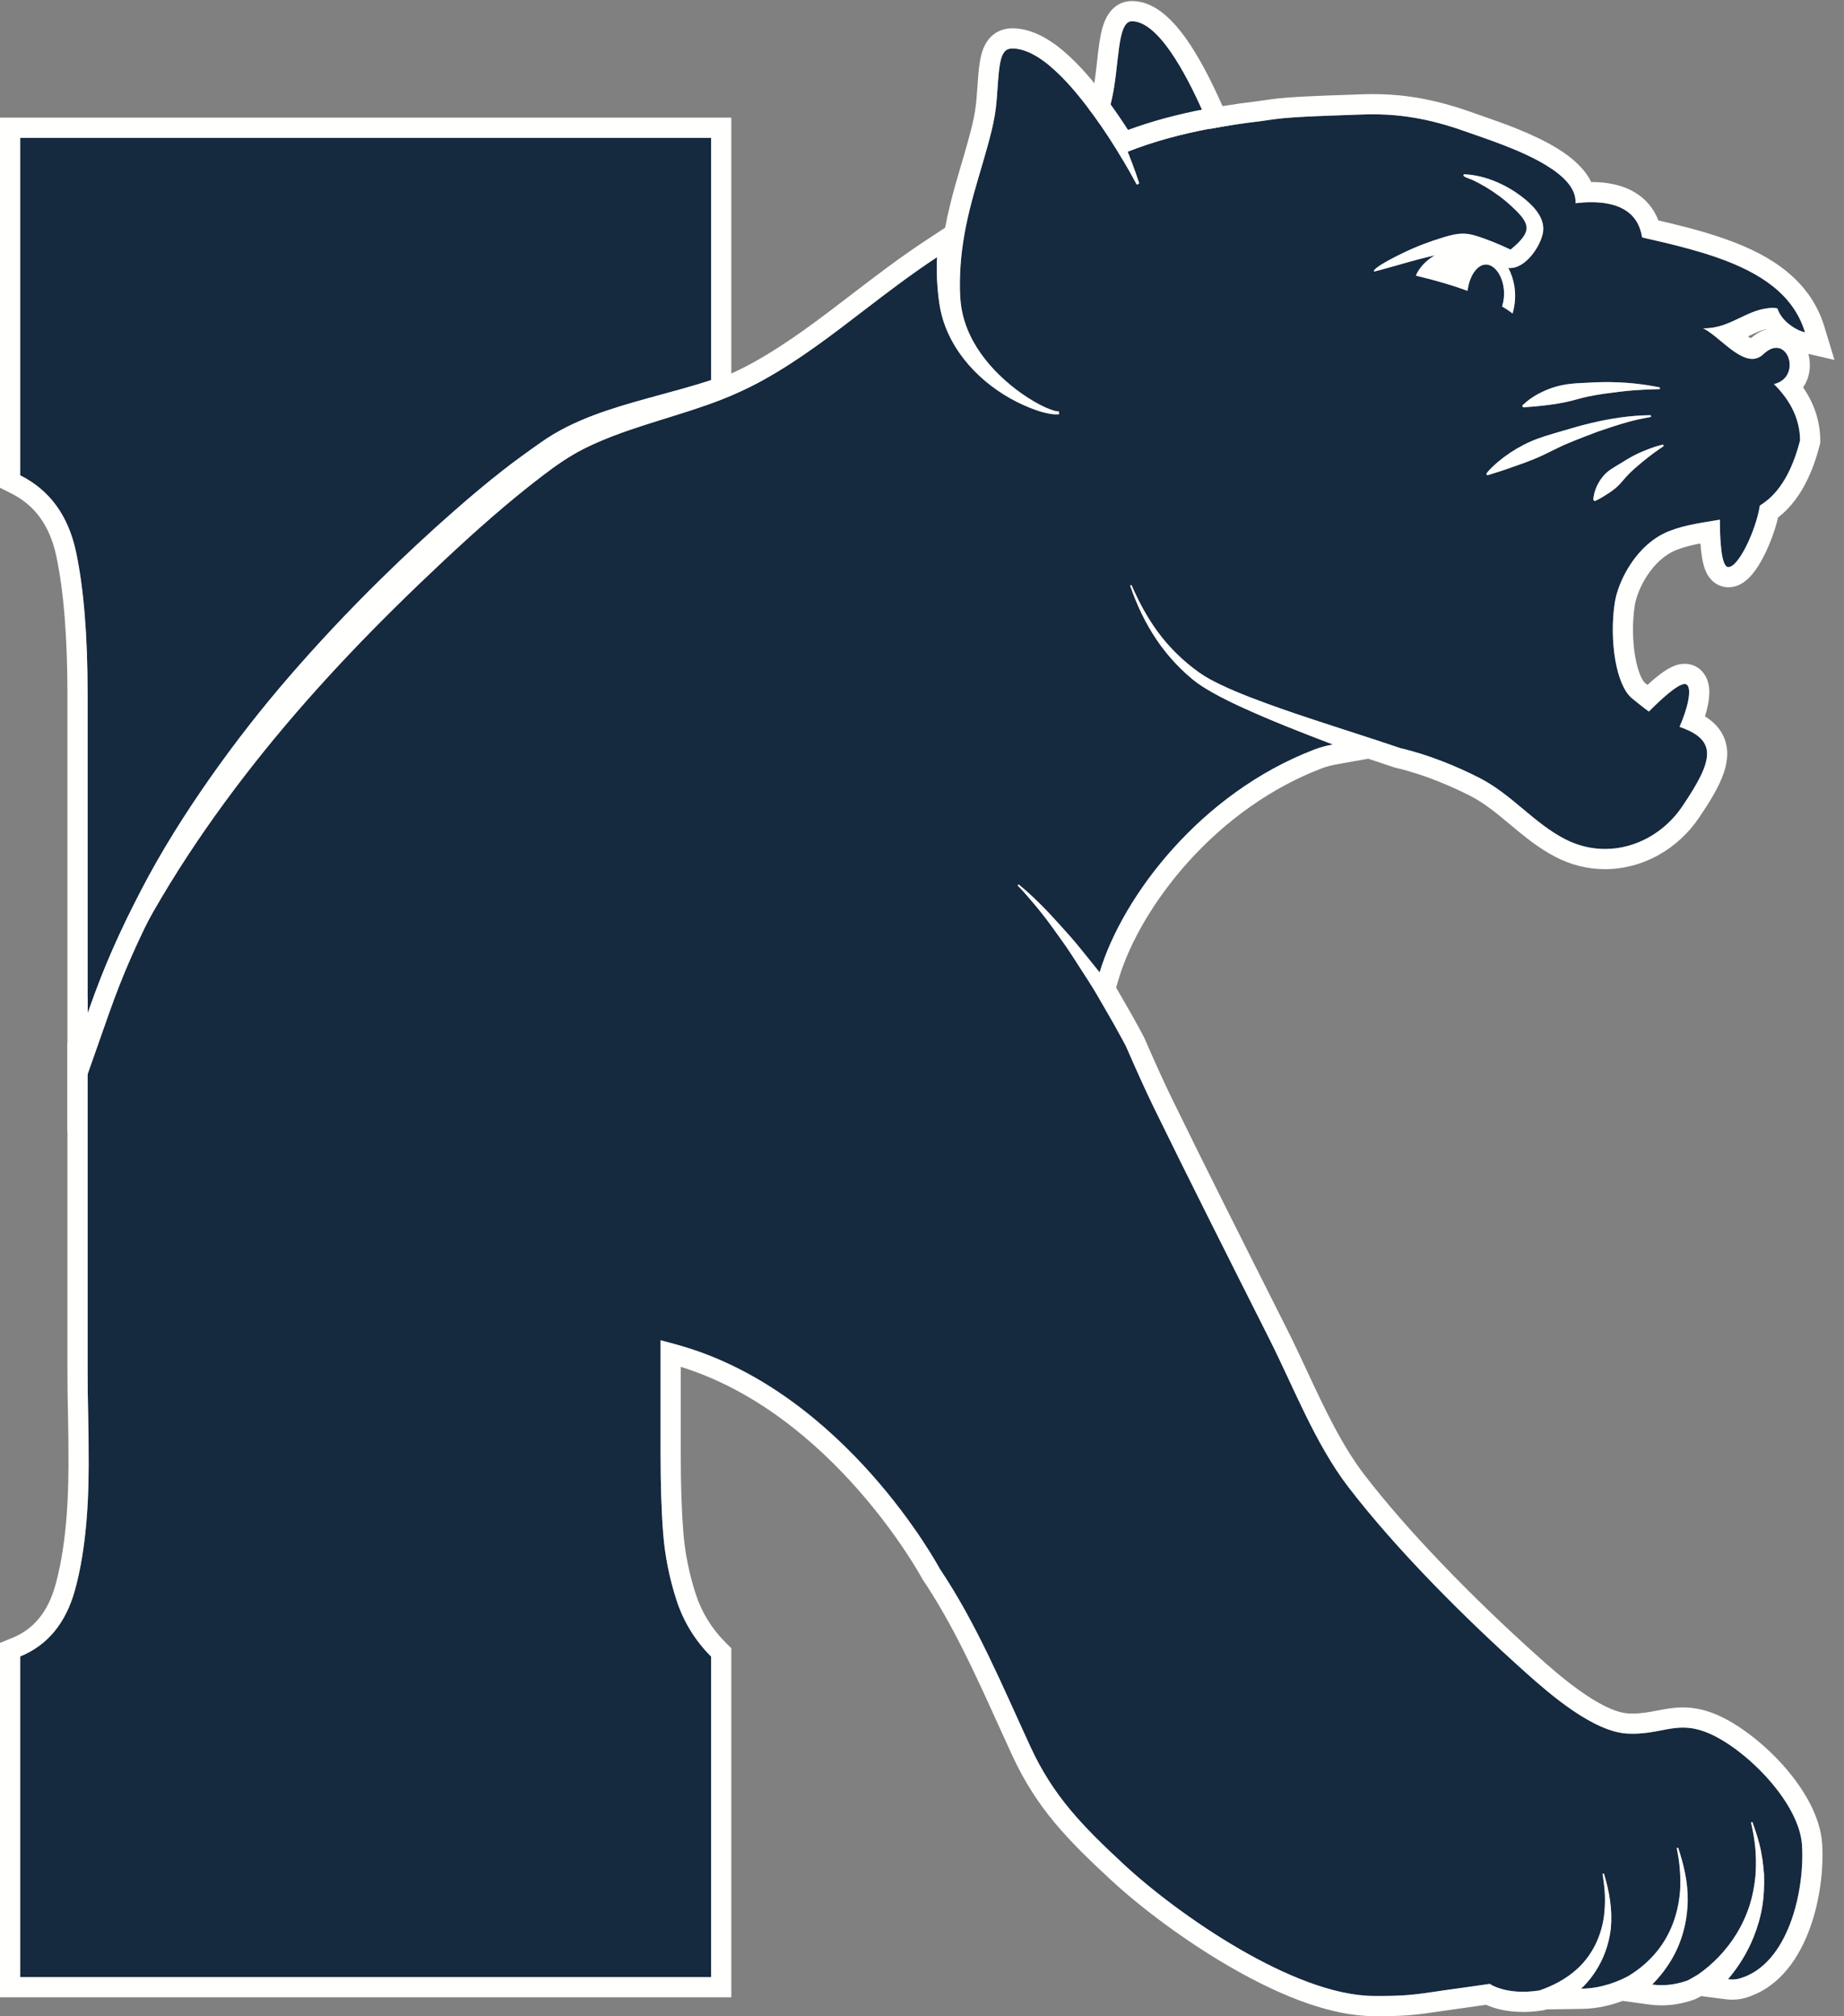 <?xml version="1.0" encoding="UTF-8"?>
<svg width="183px" height="200px" viewBox="0 0 183 200" version="1.1" xmlns="http://www.w3.org/2000/svg" xmlns:xlink="http://www.w3.org/1999/xlink">
    <rect x="0" y="0" width="183" height="200" fill="#808080" stroke="none"/>
    <!-- Generator: Sketch 58 (84663) - https://sketch.com -->
    <title>kean</title>
    <desc>Created with Sketch.</desc>
    <g id="Logos_BGD" stroke="none" stroke-width="1" fill="none" fill-rule="evenodd">
        <g id="kean" transform="translate(-9, 0)">
            <g id="kean_BGD">
                <g id="kean-copy" transform="translate(9, 0)">
                    <path d="M111.371,13.825 C111.963,13.573 112.562,13.338 113.166,13.119 C115.017,12.449 117.477,11.774 119.486,11.334 C117.605,7.053 114.887,2.125 112.339,2.107 C110.837,2.097 111.107,6.384 110.354,9.773 C110.253,10.225 110.143,10.678 110.026,11.135 C110.157,11.375 110.286,11.616 110.412,11.858 C110.749,12.505 111.069,13.161 111.371,13.825" id="Fill-1" fill="#15293F"></path>
                    <path d="M112.334,0.104 C111.514,0.104 110.041,0.455 109.391,2.81 C109.139,3.723 109.012,4.858 108.878,6.061 C108.754,7.169 108.626,8.316 108.398,9.338 C108.309,9.738 108.207,10.163 108.085,10.638 L107.89,11.402 L108.267,12.094 C108.397,12.331 108.521,12.563 108.636,12.784 C108.954,13.394 109.26,14.024 109.548,14.655 L110.357,16.434 L112.156,15.668 C112.707,15.434 113.276,15.21 113.848,15.003 C115.501,14.405 117.825,13.749 119.915,13.291 L122.305,12.768 L121.32,10.528 C120.129,7.817 118.947,5.613 117.806,3.976 C115.999,1.384 114.216,0.117 112.353,0.104 L112.334,0.104 Z M112.334,2.107 C112.335,2.107 112.337,2.107 112.339,2.107 C114.887,2.125 117.605,7.053 119.486,11.334 C117.477,11.774 115.017,12.449 113.166,13.119 C112.562,13.338 111.963,13.573 111.371,13.825 C111.069,13.161 110.749,12.505 110.412,11.858 C110.286,11.616 110.157,11.375 110.026,11.135 C110.143,10.678 110.253,10.225 110.354,9.773 C111.106,6.388 110.837,2.107 112.334,2.107 L112.334,2.107 Z" id="Fill-2" fill="#FFFFFE"></path>
                    <path d="M139.256,25.085 C140.538,24.462 141.883,23.953 143.248,23.543 C144.36,23.209 145.19,23.017 146.312,23.345 C147.544,23.705 148.748,24.213 149.909,24.761 C150.511,24.267 151.533,23.393 151.5,22.582 C151.469,21.793 150.564,20.99 150.03,20.484 C149.264,19.759 148.404,19.133 147.503,18.587 C147.05,18.313 146.584,18.062 146.106,17.837 C145.905,17.743 144.975,17.505 145.295,17.289 C147.473,17.363 149.746,18.43 151.398,19.808 C152.361,20.611 153.369,21.763 153.12,23.104 C152.866,24.479 151.319,26.759 149.694,26.58 C150.179,27.53 150.678,29.12 150.108,31.108 C150.108,31.108 149.813,30.834 149.069,30.401 C149.167,30.085 149.234,29.743 149.255,29.383 C149.353,27.711 148.482,26.301 147.525,26.244 C146.63,26.192 145.824,27.334 145.643,28.849 C144.311,28.362 142.625,27.843 140.513,27.344 C140.513,27.344 140.884,26.221 142.395,25.323 C141.886,25.446 141.379,25.578 140.878,25.698 C140.185,25.865 136.367,26.988 136.348,26.931 C136.221,26.545 138.913,25.251 139.256,25.085 Z M153.654,38.613 C154.63,38.226 155.619,38.064 156.662,38.009 C157.756,37.952 158.849,37.882 159.945,37.906 C160.928,37.928 161.913,37.993 162.888,38.122 C163.328,38.18 163.768,38.248 164.204,38.331 C164.364,38.362 164.524,38.392 164.683,38.423 C164.769,38.439 164.725,38.521 164.718,38.599 C163.899,38.62 163.081,38.652 162.264,38.709 C161.216,38.783 160.18,38.931 159.139,39.066 C158.616,39.15 158.091,39.229 157.572,39.341 C157.05,39.453 156.539,39.606 156.022,39.74 C155.023,39.998 153.993,40.148 152.968,40.254 C152.491,40.304 152.013,40.353 151.535,40.381 C151.461,40.386 151.163,40.438 151.132,40.369 C151.119,40.34 151.071,40.271 151.074,40.241 C151.08,40.193 151.209,40.106 151.245,40.072 C151.936,39.427 152.78,38.96 153.654,38.613 Z M165.108,44.25 C164.384,44.735 163.686,45.248 163.015,45.804 C162.435,46.284 161.84,46.784 161.338,47.35 C161.004,47.727 160.702,48.117 160.309,48.438 C159.933,48.746 159.522,49.008 159.109,49.262 C158.913,49.383 158.71,49.494 158.505,49.597 C158.432,49.634 158.357,49.67 158.281,49.701 C158.255,49.711 158.177,49.643 158.154,49.628 C158.084,49.584 158.152,49.301 158.163,49.228 C158.197,48.993 158.26,48.76 158.344,48.538 C158.601,47.855 159.038,47.189 159.615,46.738 C159.923,46.497 160.266,46.307 160.597,46.101 C160.929,45.894 161.261,45.689 161.598,45.492 C162.236,45.11 162.934,44.797 163.63,44.537 C163.968,44.411 164.313,44.28 164.665,44.197 C164.786,44.165 164.908,44.133 165.029,44.101 C165.056,44.094 165.096,44.223 165.108,44.25 Z M152.713,45.341 C151.762,45.759 150.776,46.1 149.796,46.441 C149.343,46.598 148.888,46.753 148.43,46.891 C148.23,46.952 148.033,47.022 147.833,47.081 C147.757,47.103 147.681,47.125 147.605,47.145 C147.586,47.15 147.529,47.048 147.518,47.031 C147.453,46.941 148.079,46.348 148.157,46.273 C148.5,45.944 148.862,45.641 149.243,45.355 C150.064,44.741 150.965,44.212 151.902,43.797 C152.872,43.367 153.904,43.093 154.918,42.788 C155.939,42.482 156.96,42.187 157.998,41.944 C159.884,41.501 161.787,41.213 163.725,41.188 C163.864,41.187 163.833,41.212 163.846,41.353 C163.079,41.496 162.318,41.649 161.567,41.86 C160.558,42.144 159.566,42.471 158.576,42.813 C157.587,43.184 156.601,43.56 155.627,43.968 C154.631,44.373 153.696,44.909 152.713,45.341 Z M169.684,171.982 C166.421,170.544 164.983,172.132 161.534,171.97 C158.152,171.813 153.845,168.09 151.476,165.971 C145.568,160.691 138.641,153.813 133.798,147.492 C130.518,143.212 128.379,137.606 125.97,132.821 C122.344,125.623 118.038,117.098 114.503,109.858 C113.654,108.119 112.651,105.88 111.731,103.768 L111.295,102.957 C110.801,102.037 110.286,101.134 109.76,100.232 C109.219,99.306 108.696,98.36 108.115,97.459 C107.531,96.554 106.948,95.649 106.365,94.744 C105.799,93.867 105.176,93.02 104.567,92.173 C103.97,91.341 103.34,90.516 102.678,89.735 C102.13,89.088 101.587,88.439 100.989,87.836 C100.982,87.83 101.071,87.739 101.083,87.725 C102.515,88.89 103.826,90.24 105.061,91.61 C105.765,92.392 106.485,93.178 107.146,93.997 C107.806,94.816 108.466,95.635 109.126,96.453 C111.411,88.887 119.147,78.688 130.406,74.366 C131.005,74.136 131.629,73.968 132.272,73.854 C129.179,72.672 126.087,71.477 123.083,70.09 C122.122,69.646 121.17,69.18 120.25,68.654 C119.586,68.275 118.928,67.87 118.338,67.382 C116.779,66.09 115.455,64.568 114.384,62.849 C113.85,61.991 113.379,61.094 112.969,60.17 C112.777,59.736 112.597,59.297 112.43,58.852 C112.352,58.645 112.278,58.435 112.204,58.226 C112.15,58.075 112.137,58.089 112.288,58.029 C112.987,59.634 113.802,61.174 114.833,62.592 C115.994,64.189 117.389,65.555 118.993,66.704 C119.661,67.183 120.401,67.563 121.14,67.918 C122.088,68.374 123.063,68.776 124.043,69.158 C126.07,69.947 128.13,70.649 130.194,71.333 C133.121,72.305 136.066,73.225 138.987,74.217 C141.78,74.868 144.516,76 146.753,77.13 C150.007,78.776 152.16,81.598 155.275,83.219 C159.628,85.484 164.462,83.671 166.93,80.025 C169.998,75.49 170.554,73.433 166.68,72.104 C167.474,70.291 167.935,68.367 167.404,67.919 C166.895,67.488 165.03,69.182 163.637,70.584 C163.064,70.171 162.514,69.721 161.972,69.282 C160.351,67.97 159.703,63.487 160.242,59.838 C160.569,57.621 162.423,53.95 165.65,52.686 C167.397,52.003 169.067,51.843 170.684,51.552 C170.684,53.549 170.815,56.198 171.497,56.25 C172.523,56.327 174.279,52.562 174.649,50.149 C174.816,50.044 174.982,49.932 175.147,49.81 C176.937,48.486 178.003,46.174 178.641,43.681 C178.624,41.474 177.594,39.631 176.047,38.1 C178.91,37.449 177.399,32.853 174.998,35.135 C173.212,36.836 170.746,33.379 169.017,32.569 C171.778,32.621 173.382,30.581 175.923,30.543 C176.087,30.541 176.242,30.558 176.392,30.593 C176.803,31.875 178.229,32.761 179.13,32.97 C177.997,29.229 174.746,27.062 170.397,25.544 C166.998,24.356 162.968,23.601 162.96,23.539 C162.447,20.224 159.24,19.82 156.352,20.157 C156.454,18.718 155.182,17.456 153.451,16.401 C150.908,14.85 147.379,13.741 145.77,13.16 C142.1,11.833 138.925,11.202 135.035,11.364 C132.885,11.452 128.578,11.538 126.446,11.828 C125.985,11.891 125.526,11.96 125.065,12.027 C123.399,12.22 121.735,12.469 120.102,12.78 C120.099,12.772 120.096,12.765 120.093,12.758 C117.301,13.282 114.545,14.009 111.904,15.049 C112.19,15.738 112.459,16.436 112.706,17.14 C112.81,17.434 112.909,17.73 113.003,18.027 C113.021,18.086 113.087,18.184 113.023,18.217 C112.955,18.252 112.886,18.287 112.818,18.322 C111.098,15.145 109.151,12.045 106.837,9.263 C106.189,8.484 105.502,7.736 104.758,7.048 C104.032,6.377 103.242,5.75 102.353,5.309 C101.9,5.084 101.416,4.913 100.913,4.843 C100.437,4.778 99.937,4.768 99.639,5.202 C99.367,5.598 99.273,6.112 99.201,6.578 C99.12,7.103 99.078,7.633 99.04,8.162 C98.961,9.245 98.906,10.334 98.73,11.407 C98.555,12.47 98.276,13.518 97.991,14.556 C97.417,16.645 96.739,18.706 96.229,20.812 C95.713,22.908 95.358,25.047 95.281,27.206 C95.244,28.257 95.239,29.336 95.389,30.379 C95.533,31.371 95.837,32.336 96.266,33.241 C97.08,34.962 98.325,36.461 99.738,37.725 C100.455,38.366 101.224,38.951 102.036,39.469 C102.755,39.928 103.514,40.355 104.32,40.643 C104.496,40.706 104.676,40.762 104.861,40.795 C104.931,40.807 105.004,40.818 105.076,40.815 C105.088,40.814 105.089,40.932 105.09,40.947 C105.091,40.968 105.112,41.065 105.098,41.081 C105.074,41.11 104.926,41.104 104.895,41.105 C104.677,41.114 104.46,41.092 104.246,41.056 C103.319,40.9 102.435,40.569 101.58,40.186 C99.739,39.36 98.038,38.187 96.633,36.736 C95.235,35.292 94.148,33.573 93.56,31.644 C93.333,30.901 93.213,30.143 93.123,29.374 C92.997,28.299 92.949,27.22 92.969,26.138 C92.973,25.93 92.982,25.722 92.991,25.514 C90.496,27.155 88.122,28.963 85.751,30.781 C82.553,33.234 79.342,35.701 75.811,37.665 C73.981,38.683 72.073,39.51 70.098,40.2 C68.064,40.911 65.995,41.512 63.946,42.174 C61.921,42.829 59.906,43.539 58,44.492 C56.498,45.243 55.143,46.197 53.812,47.213 C50.367,49.842 47.131,52.725 43.97,55.685 C40.805,58.65 37.705,61.686 34.719,64.831 C31.742,67.967 28.874,71.209 26.16,74.575 C23.479,77.899 20.945,81.343 18.605,84.915 C16.303,88.427 14.197,92.071 12.336,95.836 C11.027,98.485 9.859,101.201 8.696,103.918 L8.696,135.865 C8.696,137.399 8.711,138.813 8.746,140.103 C8.781,141.394 8.8,143.119 8.8,145.279 C8.8,150.302 8.346,154.452 7.441,157.731 C6.533,161.01 4.723,163.205 2.003,164.319 L2.003,196.125 L70.573,196.125 L70.573,164.332 C68.97,162.73 67.816,160.848 67.122,158.688 C66.426,156.526 65.992,154.349 65.816,152.152 C65.641,149.957 65.556,147.324 65.556,144.255 L65.556,132.95 C66.245,133.13 66.893,133.306 67.489,133.476 C83.933,138.177 93.25,155.594 93.25,155.594 C96.937,161.098 99.429,167.129 102.262,173.269 C104.529,178.185 107.451,181.157 111.548,184.958 C116.912,189.935 128.416,197.927 136.277,197.993 C140.279,198.028 140.8,197.763 144.761,197.234 C145.79,197.098 147.845,196.793 147.845,196.793 C147.845,196.793 149.387,197.92 152.583,197.474 C152.652,197.464 152.717,197.456 152.78,197.446 C154.146,196.98 155.427,196.302 156.51,195.321 C158.063,193.912 158.973,191.947 159.203,189.875 C159.295,189.043 159.306,188.2 159.229,187.367 C159.193,186.982 159.146,186.598 159.086,186.215 C159.071,186.114 159.055,186.013 159.04,185.913 C159.031,185.855 159.13,185.863 159.177,185.851 C159.711,187.623 160.032,189.411 159.863,191.265 C159.628,193.371 158.755,195.317 157.313,196.873 C157.185,197.012 157.052,197.145 156.918,197.277 C159.014,197.249 160.736,196.492 161.66,195.983 C162.735,195.326 163.697,194.496 164.494,193.501 C165.787,191.885 166.498,189.913 166.705,187.866 C166.799,186.932 166.767,185.993 166.675,185.062 C166.633,184.631 166.566,184.202 166.486,183.776 C166.46,183.641 166.435,183.504 166.409,183.369 C166.395,183.295 166.478,183.309 166.542,183.292 C167.107,184.987 167.516,186.728 167.489,188.526 C167.459,190.621 166.916,192.683 165.829,194.482 C165.302,195.354 164.673,196.149 163.963,196.861 C165.141,197.023 166.345,196.863 167.439,196.471 C167.583,196.419 168.067,196.139 168.497,195.881 C170.013,194.833 171.307,193.476 172.284,191.91 C172.826,191.038 173.269,190.098 173.593,189.124 C173.933,188.093 174.119,187.037 174.227,185.96 C174.289,184.896 174.277,183.84 174.137,182.783 C174.073,182.302 173.998,181.825 173.895,181.351 C173.858,181.184 173.821,181.015 173.785,180.846 C173.76,180.741 173.801,180.763 173.907,180.733 C174.167,181.449 174.407,182.167 174.599,182.907 C174.858,183.912 174.992,184.935 175.068,185.97 C175.1,187.037 175.06,188.09 174.885,189.147 C174.713,190.189 174.412,191.209 174.017,192.187 C173.406,193.696 172.544,195.093 171.492,196.332 C171.866,196.381 172.255,196.372 172.631,196.265 C177.508,194.865 179.115,187.492 178.833,183.028 C178.566,178.835 173.369,173.608 169.684,171.982 L169.684,171.982 Z" id="Fill-3" fill="#15293F"></path>
                    <path d="M173.462,33.375 C173.489,33.363 173.514,33.35 173.541,33.338 C174.172,33.036 174.711,32.778 175.242,32.644 C175.249,32.651 175.254,32.659 175.26,32.667 C174.805,32.815 174.294,33.082 173.77,33.545 C173.679,33.505 173.576,33.447 173.462,33.375 Z M100.496,2.807 L100.495,2.807 C99.068,2.807 98.311,3.596 97.988,4.067 C97.482,4.803 97.327,5.59 97.222,6.271 C97.129,6.867 97.084,7.437 97.042,8.017 C97.029,8.197 97.016,8.377 97.004,8.557 C96.943,9.442 96.885,10.278 96.753,11.082 C96.596,12.037 96.335,13.02 96.059,14.026 C95.844,14.809 95.607,15.611 95.378,16.386 C94.999,17.668 94.608,18.994 94.282,20.341 C94.092,21.109 93.93,21.857 93.794,22.589 L91.89,23.84 C89.425,25.461 87.099,27.223 84.532,29.191 L84.487,29.226 C81.407,31.588 78.223,34.031 74.837,35.914 C73.185,36.833 71.419,37.616 69.437,38.309 C68.158,38.756 66.827,39.17 65.54,39.571 C64.816,39.796 64.068,40.029 63.33,40.267 C61.328,40.915 59.189,41.658 57.104,42.7 C55.365,43.569 53.85,44.664 52.597,45.62 C49.57,47.93 46.487,50.583 42.601,54.223 C39.122,57.481 36.068,60.5 33.266,63.452 C30.14,66.745 27.224,70.065 24.6,73.317 C21.804,76.784 19.223,80.317 16.929,83.817 C14.534,87.471 12.384,91.217 10.54,94.949 C9.26,97.54 8.16,100.079 6.854,103.13 L6.693,103.508 L6.693,135.865 C6.693,137.494 6.71,138.898 6.744,140.158 C6.779,141.444 6.796,143.167 6.796,145.279 C6.796,150.094 6.363,154.104 5.51,157.198 C4.77,159.869 3.374,161.593 1.244,162.465 L0,162.974 L0,198.129 L72.576,198.129 L72.576,163.502 L71.989,162.916 C70.616,161.543 69.62,159.914 69.029,158.075 C68.385,156.073 67.976,154.027 67.813,151.992 C67.645,149.881 67.559,147.278 67.559,144.255 L67.559,135.587 C82.629,140.262 91.396,156.375 91.484,156.539 L91.531,156.627 L91.586,156.709 C94.558,161.148 96.728,165.933 99.026,171 C99.486,172.017 99.962,173.067 100.443,174.109 C102.896,179.429 106.028,182.569 110.185,186.427 C113.399,189.409 117.805,192.633 121.97,195.05 C127.57,198.299 132.378,199.963 136.26,199.997 C136.5,200 136.728,200 136.946,200 C139.663,200 140.768,199.836 142.774,199.539 C143.407,199.446 144.125,199.341 145.027,199.219 C145.7,199.13 146.789,198.973 147.484,198.871 C148.222,199.204 149.435,199.581 151.135,199.581 C151.691,199.581 152.272,199.541 152.859,199.457 C152.935,199.447 153.003,199.437 153.069,199.427 L153.252,199.402 L153.426,199.342 C153.443,199.336 153.46,199.331 153.477,199.326 L156.944,199.279 C158.518,199.259 159.907,198.91 161.028,198.481 L163.69,198.846 C164.081,198.9 164.484,198.928 164.886,198.928 C165.972,198.928 167.058,198.736 168.115,198.357 C168.259,198.306 168.414,198.24 168.828,198.008 L171.235,198.319 C171.466,198.349 171.694,198.364 171.917,198.364 C172.356,198.364 172.781,198.306 173.182,198.192 C179.349,196.421 181.147,187.873 180.833,182.902 C180.499,177.681 174.586,171.955 170.494,170.149 C169.306,169.626 168.167,169.371 167.012,169.371 C166.082,169.371 165.269,169.529 164.482,169.681 C163.69,169.833 162.943,169.978 162.033,169.978 C161.899,169.978 161.763,169.975 161.628,169.968 C158.804,169.838 154.293,165.804 152.811,164.478 C145.806,158.217 139.456,151.582 135.388,146.274 C133.129,143.326 131.392,139.602 129.711,136 C129.079,134.645 128.425,133.243 127.759,131.921 L126.811,130.037 C123.398,123.264 119.529,115.586 116.303,108.979 C115.579,107.494 114.658,105.472 113.567,102.968 L113.535,102.893 L113.06,102.009 C112.619,101.189 112.121,100.304 111.49,99.223 C111.358,98.995 111.226,98.767 111.094,98.538 C110.984,98.347 110.874,98.156 110.762,97.963 L111.043,97.032 C112.166,93.317 114.661,89.125 117.891,85.532 C121.675,81.321 126.251,78.107 131.124,76.236 C131.583,76.059 132.087,75.922 132.623,75.826 L135.785,75.263 C136.64,75.543 137.497,75.827 138.343,76.114 L138.437,76.146 L138.533,76.168 C141.406,76.838 144.097,78.033 145.85,78.918 C147.308,79.656 148.553,80.695 149.871,81.795 C151.23,82.93 152.635,84.103 154.351,84.996 C155.912,85.808 157.572,86.22 159.285,86.22 C161.108,86.22 162.939,85.738 164.581,84.825 C166.174,83.94 167.559,82.669 168.589,81.148 C170.419,78.444 171.995,75.82 171.202,73.449 C170.83,72.337 170.053,71.587 169.205,71.062 C169.332,70.645 169.434,70.247 169.506,69.881 C169.616,69.307 169.656,68.812 169.624,68.368 C169.553,67.32 169.082,66.714 168.699,66.39 C168.285,66.04 167.751,65.848 167.195,65.847 C166.336,65.847 165.368,66.23 163.496,67.939 C163.454,67.904 163.411,67.87 163.369,67.836 L163.232,67.725 C163.067,67.591 162.572,66.859 162.271,65.099 C162.005,63.539 161.988,61.728 162.224,60.131 C162.473,58.439 163.967,55.496 166.38,54.551 C167.165,54.244 167.95,54.058 168.753,53.909 C168.778,54.264 168.81,54.59 168.848,54.885 C168.932,55.54 169.05,56.062 169.209,56.482 C169.77,57.972 170.89,58.213 171.346,58.247 C171.406,58.252 171.467,58.254 171.529,58.254 C172.886,58.254 174.032,57.214 175.134,54.982 C175.711,53.812 176.184,52.502 176.457,51.33 C178.354,49.871 179.741,47.466 180.583,44.177 L180.646,43.926 L180.644,43.666 C180.631,41.801 180.058,40.048 178.942,38.432 C179.456,37.681 179.698,36.744 179.584,35.735 C179.561,35.518 179.519,35.306 179.464,35.104 L182.052,35.702 L181.048,32.389 C179.452,27.127 174.583,24.883 171.057,23.653 C168.691,22.825 166.064,22.207 164.582,21.869 C164.119,20.664 163.307,19.703 162.188,19.05 C161.059,18.39 159.625,18.056 157.926,18.056 C157.921,18.056 157.917,18.056 157.912,18.056 C157.331,16.85 156.188,15.723 154.494,14.69 C152.154,13.263 149.104,12.202 147.281,11.568 C146.968,11.459 146.687,11.362 146.45,11.276 C142.691,9.916 139.629,9.336 136.213,9.336 C135.801,9.336 135.376,9.345 134.952,9.362 C134.499,9.381 133.932,9.4 133.331,9.42 C130.934,9.501 127.952,9.601 126.175,9.843 C125.831,9.89 125.49,9.94 125.148,9.99 L124.805,10.04 C123.626,10.177 122.467,10.34 121.341,10.526 L121.324,10.482 L119.723,10.789 C116.864,11.326 114.311,12.015 111.947,12.888 C110.785,11.079 109.602,9.454 108.377,7.982 C107.611,7.061 106.872,6.275 106.118,5.577 C105.104,4.639 104.19,3.984 103.243,3.514 C102.554,3.173 101.862,2.952 101.187,2.859 C100.928,2.823 100.708,2.807 100.496,2.807 Z M158.274,49.702 C158.277,49.702 158.279,49.701 158.281,49.701 C158.357,49.67 158.432,49.634 158.505,49.597 C158.71,49.494 158.913,49.383 159.109,49.262 C159.522,49.008 159.933,48.746 160.309,48.438 C160.702,48.117 161.004,47.727 161.338,47.35 C161.84,46.784 162.435,46.284 163.015,45.804 C163.686,45.248 164.384,44.735 165.108,44.25 C165.096,44.224 165.058,44.101 165.031,44.101 C165.03,44.101 165.029,44.101 165.029,44.101 C164.908,44.133 164.786,44.165 164.665,44.197 C164.313,44.28 163.968,44.411 163.63,44.537 C162.934,44.797 162.236,45.11 161.598,45.492 C161.261,45.689 160.929,45.894 160.597,46.101 C160.266,46.307 159.923,46.497 159.615,46.738 C159.038,47.189 158.601,47.855 158.344,48.538 C158.26,48.76 158.197,48.993 158.163,49.228 C158.152,49.301 158.084,49.584 158.154,49.628 C158.176,49.642 158.244,49.702 158.274,49.702 L158.274,49.702 Z M147.603,47.145 C147.604,47.145 147.604,47.145 147.605,47.145 C147.681,47.125 147.757,47.103 147.833,47.081 C148.033,47.022 148.23,46.952 148.43,46.891 C148.888,46.753 149.343,46.598 149.796,46.441 C150.776,46.1 151.762,45.759 152.713,45.341 C153.696,44.909 154.631,44.373 155.627,43.968 C156.601,43.56 157.587,43.184 158.576,42.813 C159.566,42.471 160.558,42.144 161.567,41.86 C162.318,41.649 163.079,41.496 163.846,41.353 C163.833,41.216 163.862,41.188 163.737,41.188 C163.733,41.188 163.729,41.188 163.725,41.188 C161.787,41.213 159.884,41.501 157.998,41.944 C156.96,42.187 155.939,42.482 154.918,42.788 C153.904,43.093 152.872,43.367 151.902,43.797 C150.965,44.212 150.064,44.741 149.243,45.355 C148.862,45.641 148.5,45.944 148.157,46.273 C148.079,46.348 147.453,46.941 147.518,47.031 C147.529,47.048 147.583,47.145 147.603,47.145 L147.603,47.145 Z M151.262,40.405 C151.362,40.405 151.489,40.384 151.535,40.381 C152.013,40.353 152.491,40.304 152.968,40.254 C153.993,40.148 155.023,39.998 156.022,39.74 C156.539,39.606 157.05,39.453 157.572,39.341 C158.091,39.229 158.616,39.15 159.139,39.066 C160.18,38.931 161.216,38.783 162.264,38.709 C163.081,38.652 163.899,38.62 164.718,38.599 C164.725,38.521 164.769,38.439 164.683,38.423 C164.524,38.392 164.364,38.362 164.204,38.331 C163.768,38.248 163.328,38.18 162.888,38.122 C161.913,37.993 160.928,37.928 159.945,37.906 C159.79,37.903 159.636,37.901 159.481,37.901 C158.541,37.901 157.602,37.96 156.662,38.009 C155.619,38.064 154.63,38.226 153.654,38.613 C152.78,38.96 151.936,39.427 151.245,40.072 C151.209,40.106 151.08,40.193 151.074,40.241 C151.071,40.271 151.119,40.34 151.132,40.369 C151.144,40.396 151.197,40.405 151.262,40.405 L151.262,40.405 Z M149.909,24.761 C148.748,24.213 147.544,23.705 146.312,23.345 C145.904,23.226 145.535,23.175 145.176,23.175 C144.549,23.175 143.956,23.33 143.248,23.543 C141.883,23.953 140.538,24.462 139.256,25.085 C138.913,25.251 136.221,26.545 136.348,26.931 C136.349,26.932 136.352,26.933 136.357,26.933 C136.556,26.933 140.203,25.861 140.878,25.698 C141.379,25.578 141.886,25.446 142.395,25.323 C140.884,26.221 140.513,27.344 140.513,27.344 C142.625,27.843 144.311,28.362 145.643,28.849 C145.82,27.367 146.595,26.243 147.466,26.243 C147.486,26.243 147.505,26.243 147.525,26.244 C148.482,26.301 149.353,27.711 149.255,29.383 C149.234,29.743 149.167,30.085 149.069,30.401 C149.813,30.834 150.108,31.108 150.108,31.108 C150.678,29.12 150.179,27.53 149.694,26.58 C149.755,26.587 149.815,26.59 149.875,26.59 C151.432,26.59 152.875,24.427 153.12,23.104 C153.369,21.763 152.361,20.611 151.398,19.808 C149.746,18.43 147.473,17.363 145.295,17.289 C144.975,17.505 145.905,17.743 146.106,17.837 C146.584,18.062 147.05,18.313 147.503,18.587 C148.404,19.133 149.264,19.759 150.03,20.484 C150.564,20.99 151.469,21.793 151.5,22.582 C151.533,23.393 150.511,24.267 149.909,24.761 L149.909,24.761 Z M100.495,4.81 C100.633,4.81 100.774,4.824 100.913,4.843 C101.416,4.913 101.9,5.084 102.353,5.309 C103.242,5.75 104.032,6.377 104.758,7.048 C105.502,7.736 106.189,8.484 106.837,9.263 C109.151,12.045 111.098,15.145 112.818,18.322 C112.886,18.287 112.955,18.252 113.023,18.217 C113.087,18.184 113.021,18.086 113.003,18.027 C112.909,17.73 112.81,17.434 112.706,17.14 C112.459,16.436 112.19,15.738 111.904,15.049 C114.545,14.009 117.301,13.282 120.093,12.758 C120.096,12.765 120.099,12.772 120.102,12.78 C121.735,12.469 123.399,12.22 125.065,12.027 C125.526,11.96 125.985,11.891 126.446,11.828 C128.578,11.538 132.885,11.452 135.035,11.364 C135.435,11.347 135.827,11.339 136.213,11.339 C139.582,11.339 142.477,11.969 145.77,13.16 C147.379,13.741 150.908,14.85 153.451,16.401 C155.182,17.456 156.454,18.718 156.352,20.157 C156.872,20.096 157.402,20.059 157.925,20.06 C160.308,20.06 162.54,20.821 162.96,23.539 C162.968,23.601 166.998,24.356 170.397,25.544 C174.746,27.062 177.997,29.229 179.13,32.97 C178.229,32.761 176.803,31.875 176.392,30.593 C176.249,30.559 176.1,30.542 175.945,30.542 C175.938,30.542 175.93,30.542 175.923,30.543 C173.414,30.58 171.818,32.57 169.12,32.57 C169.085,32.57 169.052,32.57 169.017,32.569 C170.412,33.223 172.287,35.6 173.898,35.6 C174.284,35.6 174.653,35.464 174.998,35.135 C175.469,34.687 175.907,34.505 176.282,34.505 C177.823,34.505 178.349,37.577 176.047,38.1 C177.594,39.631 178.624,41.474 178.641,43.681 C178.003,46.174 176.937,48.486 175.147,49.81 C174.982,49.932 174.816,50.044 174.649,50.149 C174.282,52.537 172.559,56.251 171.529,56.251 C171.518,56.251 171.508,56.25 171.497,56.25 C170.815,56.198 170.684,53.549 170.684,51.552 C169.067,51.843 167.397,52.003 165.65,52.686 C162.423,53.95 160.569,57.621 160.242,59.838 C159.703,63.487 160.351,67.97 161.972,69.282 C162.514,69.721 163.064,70.171 163.637,70.584 C164.879,69.333 166.498,67.85 167.194,67.851 C167.279,67.851 167.349,67.872 167.404,67.919 C167.935,68.367 167.474,70.291 166.68,72.104 C170.554,73.433 169.998,75.49 166.93,80.025 C165.21,82.566 162.341,84.217 159.285,84.217 C157.957,84.217 156.594,83.905 155.275,83.219 C152.16,81.598 150.007,78.776 146.753,77.13 C144.516,76 141.78,74.868 138.987,74.217 C136.066,73.225 133.121,72.305 130.194,71.333 C128.13,70.649 126.07,69.947 124.043,69.158 C123.063,68.776 122.088,68.374 121.14,67.918 C120.401,67.563 119.661,67.183 118.993,66.704 C117.389,65.555 115.994,64.189 114.833,62.592 C113.802,61.174 112.987,59.634 112.288,58.029 C112.137,58.089 112.15,58.075 112.204,58.226 C112.278,58.435 112.352,58.645 112.43,58.852 C112.597,59.297 112.777,59.736 112.969,60.17 C113.379,61.094 113.85,61.991 114.384,62.849 C115.455,64.568 116.779,66.09 118.338,67.382 C118.928,67.87 119.586,68.275 120.25,68.654 C121.17,69.18 122.122,69.646 123.083,70.09 C126.087,71.477 129.179,72.672 132.272,73.854 C131.629,73.968 131.005,74.136 130.406,74.366 C119.147,78.688 111.411,88.887 109.126,96.453 C108.466,95.635 107.806,94.816 107.146,93.997 C106.485,93.178 105.765,92.392 105.061,91.61 C103.826,90.24 102.515,88.89 101.083,87.725 C101.071,87.739 100.982,87.83 100.989,87.836 C101.587,88.439 102.13,89.088 102.678,89.735 C103.34,90.516 103.97,91.341 104.567,92.173 C105.176,93.02 105.799,93.867 106.365,94.744 C106.948,95.649 107.531,96.554 108.115,97.459 C108.696,98.36 109.219,99.306 109.76,100.232 C110.286,101.134 110.801,102.037 111.295,102.957 L111.731,103.768 C112.651,105.88 113.654,108.119 114.503,109.858 C118.038,117.098 122.344,125.623 125.97,132.821 C128.379,137.606 130.518,143.212 133.798,147.492 C138.641,153.813 145.568,160.691 151.476,165.971 C153.845,168.09 158.152,171.813 161.534,171.97 C161.706,171.978 161.871,171.982 162.033,171.982 C164.098,171.982 165.432,171.374 167.012,171.374 C167.8,171.374 168.651,171.526 169.684,171.982 C173.369,173.608 178.566,178.835 178.833,183.028 C179.115,187.492 177.508,194.865 172.631,196.265 C172.396,196.332 172.155,196.361 171.917,196.361 C171.775,196.361 171.633,196.351 171.492,196.332 C172.544,195.093 173.406,193.696 174.017,192.187 C174.412,191.209 174.713,190.189 174.885,189.147 C175.06,188.09 175.1,187.037 175.068,185.97 C174.992,184.935 174.858,183.912 174.599,182.907 C174.407,182.167 174.167,181.449 173.907,180.733 C173.801,180.763 173.76,180.741 173.785,180.846 C173.821,181.015 173.858,181.184 173.895,181.351 C173.998,181.825 174.073,182.302 174.137,182.783 C174.277,183.84 174.289,184.896 174.227,185.96 C174.119,187.037 173.933,188.093 173.593,189.124 C173.269,190.098 172.826,191.038 172.284,191.91 C171.307,193.476 170.013,194.833 168.497,195.881 C168.067,196.139 167.583,196.419 167.439,196.471 C166.63,196.761 165.76,196.925 164.886,196.925 C164.578,196.925 164.27,196.905 163.963,196.861 C164.673,196.149 165.302,195.354 165.829,194.482 C166.916,192.683 167.459,190.621 167.489,188.526 C167.516,186.728 167.107,184.987 166.542,183.292 C166.478,183.309 166.395,183.295 166.409,183.369 C166.435,183.504 166.46,183.641 166.486,183.776 C166.566,184.202 166.633,184.631 166.675,185.062 C166.767,185.993 166.799,186.932 166.705,187.866 C166.498,189.913 165.787,191.885 164.494,193.501 C163.697,194.496 162.735,195.326 161.66,195.983 C160.736,196.492 159.014,197.249 156.918,197.277 C157.052,197.145 157.185,197.012 157.313,196.873 C158.755,195.317 159.628,193.371 159.863,191.265 C160.032,189.411 159.711,187.623 159.177,185.851 C159.13,185.863 159.031,185.855 159.04,185.913 C159.055,186.013 159.071,186.114 159.086,186.215 C159.146,186.598 159.193,186.982 159.229,187.367 C159.306,188.2 159.295,189.043 159.203,189.875 C158.973,191.947 158.063,193.912 156.51,195.321 C155.427,196.302 154.146,196.98 152.78,197.446 C152.717,197.456 152.652,197.464 152.583,197.474 C152.055,197.548 151.573,197.578 151.135,197.578 C148.92,197.578 147.845,196.793 147.845,196.793 C147.845,196.793 145.79,197.098 144.761,197.234 C141.032,197.731 140.352,197.997 136.946,197.997 C136.734,197.997 136.512,197.997 136.277,197.993 C128.416,197.927 116.912,189.935 111.548,184.958 C107.451,181.157 104.529,178.185 102.262,173.269 C99.429,167.129 96.937,161.098 93.25,155.594 C93.25,155.594 83.933,138.177 67.489,133.476 C66.893,133.306 66.245,133.13 65.556,132.95 L65.556,144.255 C65.556,147.324 65.641,149.957 65.816,152.152 C65.992,154.349 66.426,156.526 67.122,158.688 C67.816,160.848 68.97,162.73 70.573,164.332 L70.573,196.125 L2.003,196.125 L2.003,164.319 C4.723,163.205 6.533,161.01 7.441,157.731 C8.346,154.452 8.8,150.302 8.8,145.279 C8.8,143.119 8.781,141.394 8.746,140.103 C8.711,138.813 8.696,137.399 8.696,135.865 L8.696,103.918 C9.859,101.201 11.027,98.485 12.336,95.836 C14.197,92.071 16.303,88.427 18.605,84.915 C20.945,81.343 23.479,77.899 26.16,74.575 C28.874,71.209 31.742,67.967 34.719,64.831 C37.705,61.686 40.805,58.65 43.97,55.685 C47.131,52.725 50.367,49.842 53.812,47.213 C55.143,46.197 56.498,45.243 58,44.492 C59.906,43.539 61.921,42.829 63.946,42.174 C65.995,41.512 68.064,40.911 70.098,40.2 C72.073,39.51 73.981,38.683 75.811,37.665 C79.342,35.701 82.553,33.234 85.751,30.781 C88.122,28.963 90.496,27.155 92.991,25.514 C92.982,25.722 92.973,25.93 92.969,26.138 C92.949,27.22 92.997,28.299 93.123,29.374 C93.213,30.143 93.333,30.901 93.56,31.644 C94.148,33.573 95.235,35.292 96.633,36.736 C98.038,38.187 99.739,39.36 101.58,40.186 C102.435,40.569 103.319,40.9 104.246,41.056 C104.428,41.086 104.611,41.107 104.796,41.107 C104.829,41.107 104.862,41.107 104.895,41.105 C104.926,41.104 105.074,41.11 105.098,41.081 C105.112,41.065 105.091,40.968 105.09,40.947 C105.089,40.932 105.088,40.815 105.076,40.815 C105.076,40.815 105.076,40.815 105.076,40.815 C105.067,40.815 105.058,40.815 105.048,40.815 C104.986,40.815 104.922,40.806 104.861,40.795 C104.676,40.762 104.496,40.706 104.32,40.643 C103.514,40.355 102.755,39.928 102.036,39.469 C101.224,38.951 100.455,38.366 99.738,37.725 C98.325,36.461 97.08,34.962 96.266,33.241 C95.837,32.336 95.533,31.371 95.389,30.379 C95.239,29.336 95.244,28.257 95.281,27.206 C95.358,25.047 95.713,22.908 96.229,20.812 C96.739,18.706 97.417,16.645 97.991,14.556 C98.276,13.518 98.555,12.47 98.73,11.407 C98.906,10.334 98.961,9.245 99.04,8.162 C99.078,7.633 99.12,7.103 99.201,6.578 C99.273,6.112 99.367,5.598 99.639,5.202 C99.85,4.895 100.162,4.81 100.495,4.81 L100.495,4.81 Z" id="Fill-4" fill="#FFFFFE"></path>
                    <path d="M7.544,54.736 C8.311,58.327 8.696,63.052 8.696,68.91 L8.696,100.54 C8.759,100.36 8.822,100.18 8.885,100.001 C9.588,98.005 10.353,96.038 11.209,94.102 C12.075,92.142 13.012,90.214 13.998,88.312 C15.994,84.468 18.32,80.778 20.805,77.233 C23.282,73.699 25.945,70.289 28.773,67.029 C31.629,63.738 34.614,60.566 37.722,57.511 C40.113,55.161 42.576,52.864 45.1,50.656 C46.669,49.282 48.261,47.935 49.906,46.652 C51.155,45.678 52.44,44.755 53.736,43.844 C56.915,41.609 60.743,40.482 64.446,39.46 C66.497,38.894 68.558,38.36 70.573,37.698 L70.573,13.673 L2.003,13.673 L2.003,47.148 C4.93,48.614 6.776,51.144 7.544,54.736" id="Fill-5" fill="#15293F"></path>
                    <path d="M72.576,11.669 L0,11.669 L0,48.385 L1.106,48.94 C3.48,50.129 4.945,52.162 5.585,55.155 C6.32,58.599 6.693,63.227 6.693,68.91 L6.693,112.276 L10.586,101.204 L10.775,100.666 C11.509,98.584 12.25,96.702 13.041,94.912 C13.851,93.079 14.746,91.222 15.777,89.234 C17.581,85.76 19.762,82.211 22.445,78.383 C24.873,74.919 27.511,71.541 30.287,68.342 C33.077,65.126 36.051,61.962 39.126,58.94 C41.554,56.554 44.008,54.274 46.419,52.163 C48.224,50.584 49.724,49.335 51.138,48.232 C52.431,47.223 53.759,46.276 54.888,45.483 C57.718,43.493 61.132,42.453 64.979,41.392 C65.385,41.279 65.791,41.169 66.198,41.058 C67.839,40.611 69.536,40.148 71.198,39.601 L72.576,39.148 L72.576,11.669 Z M70.573,13.673 L70.573,37.698 C68.558,38.36 66.497,38.894 64.446,39.46 C60.743,40.482 56.915,41.609 53.736,43.844 C52.44,44.755 51.155,45.678 49.906,46.652 C48.261,47.935 46.669,49.282 45.1,50.656 C42.576,52.864 40.113,55.161 37.722,57.511 C34.614,60.566 31.629,63.738 28.773,67.029 C25.945,70.289 23.282,73.699 20.805,77.233 C18.32,80.778 15.994,84.468 13.998,88.312 C13.012,90.214 12.075,92.142 11.209,94.102 C10.353,96.038 9.588,98.005 8.885,100.001 C8.822,100.18 8.759,100.36 8.696,100.54 L8.696,68.91 C8.696,63.052 8.311,58.327 7.544,54.736 C6.776,51.144 4.93,48.614 2.003,47.148 L2.003,13.673 L70.573,13.673 L70.573,13.673 Z" id="Fill-6" fill="#FFFFFE"></path>
                </g>
            </g>
        </g>
    </g>
</svg>